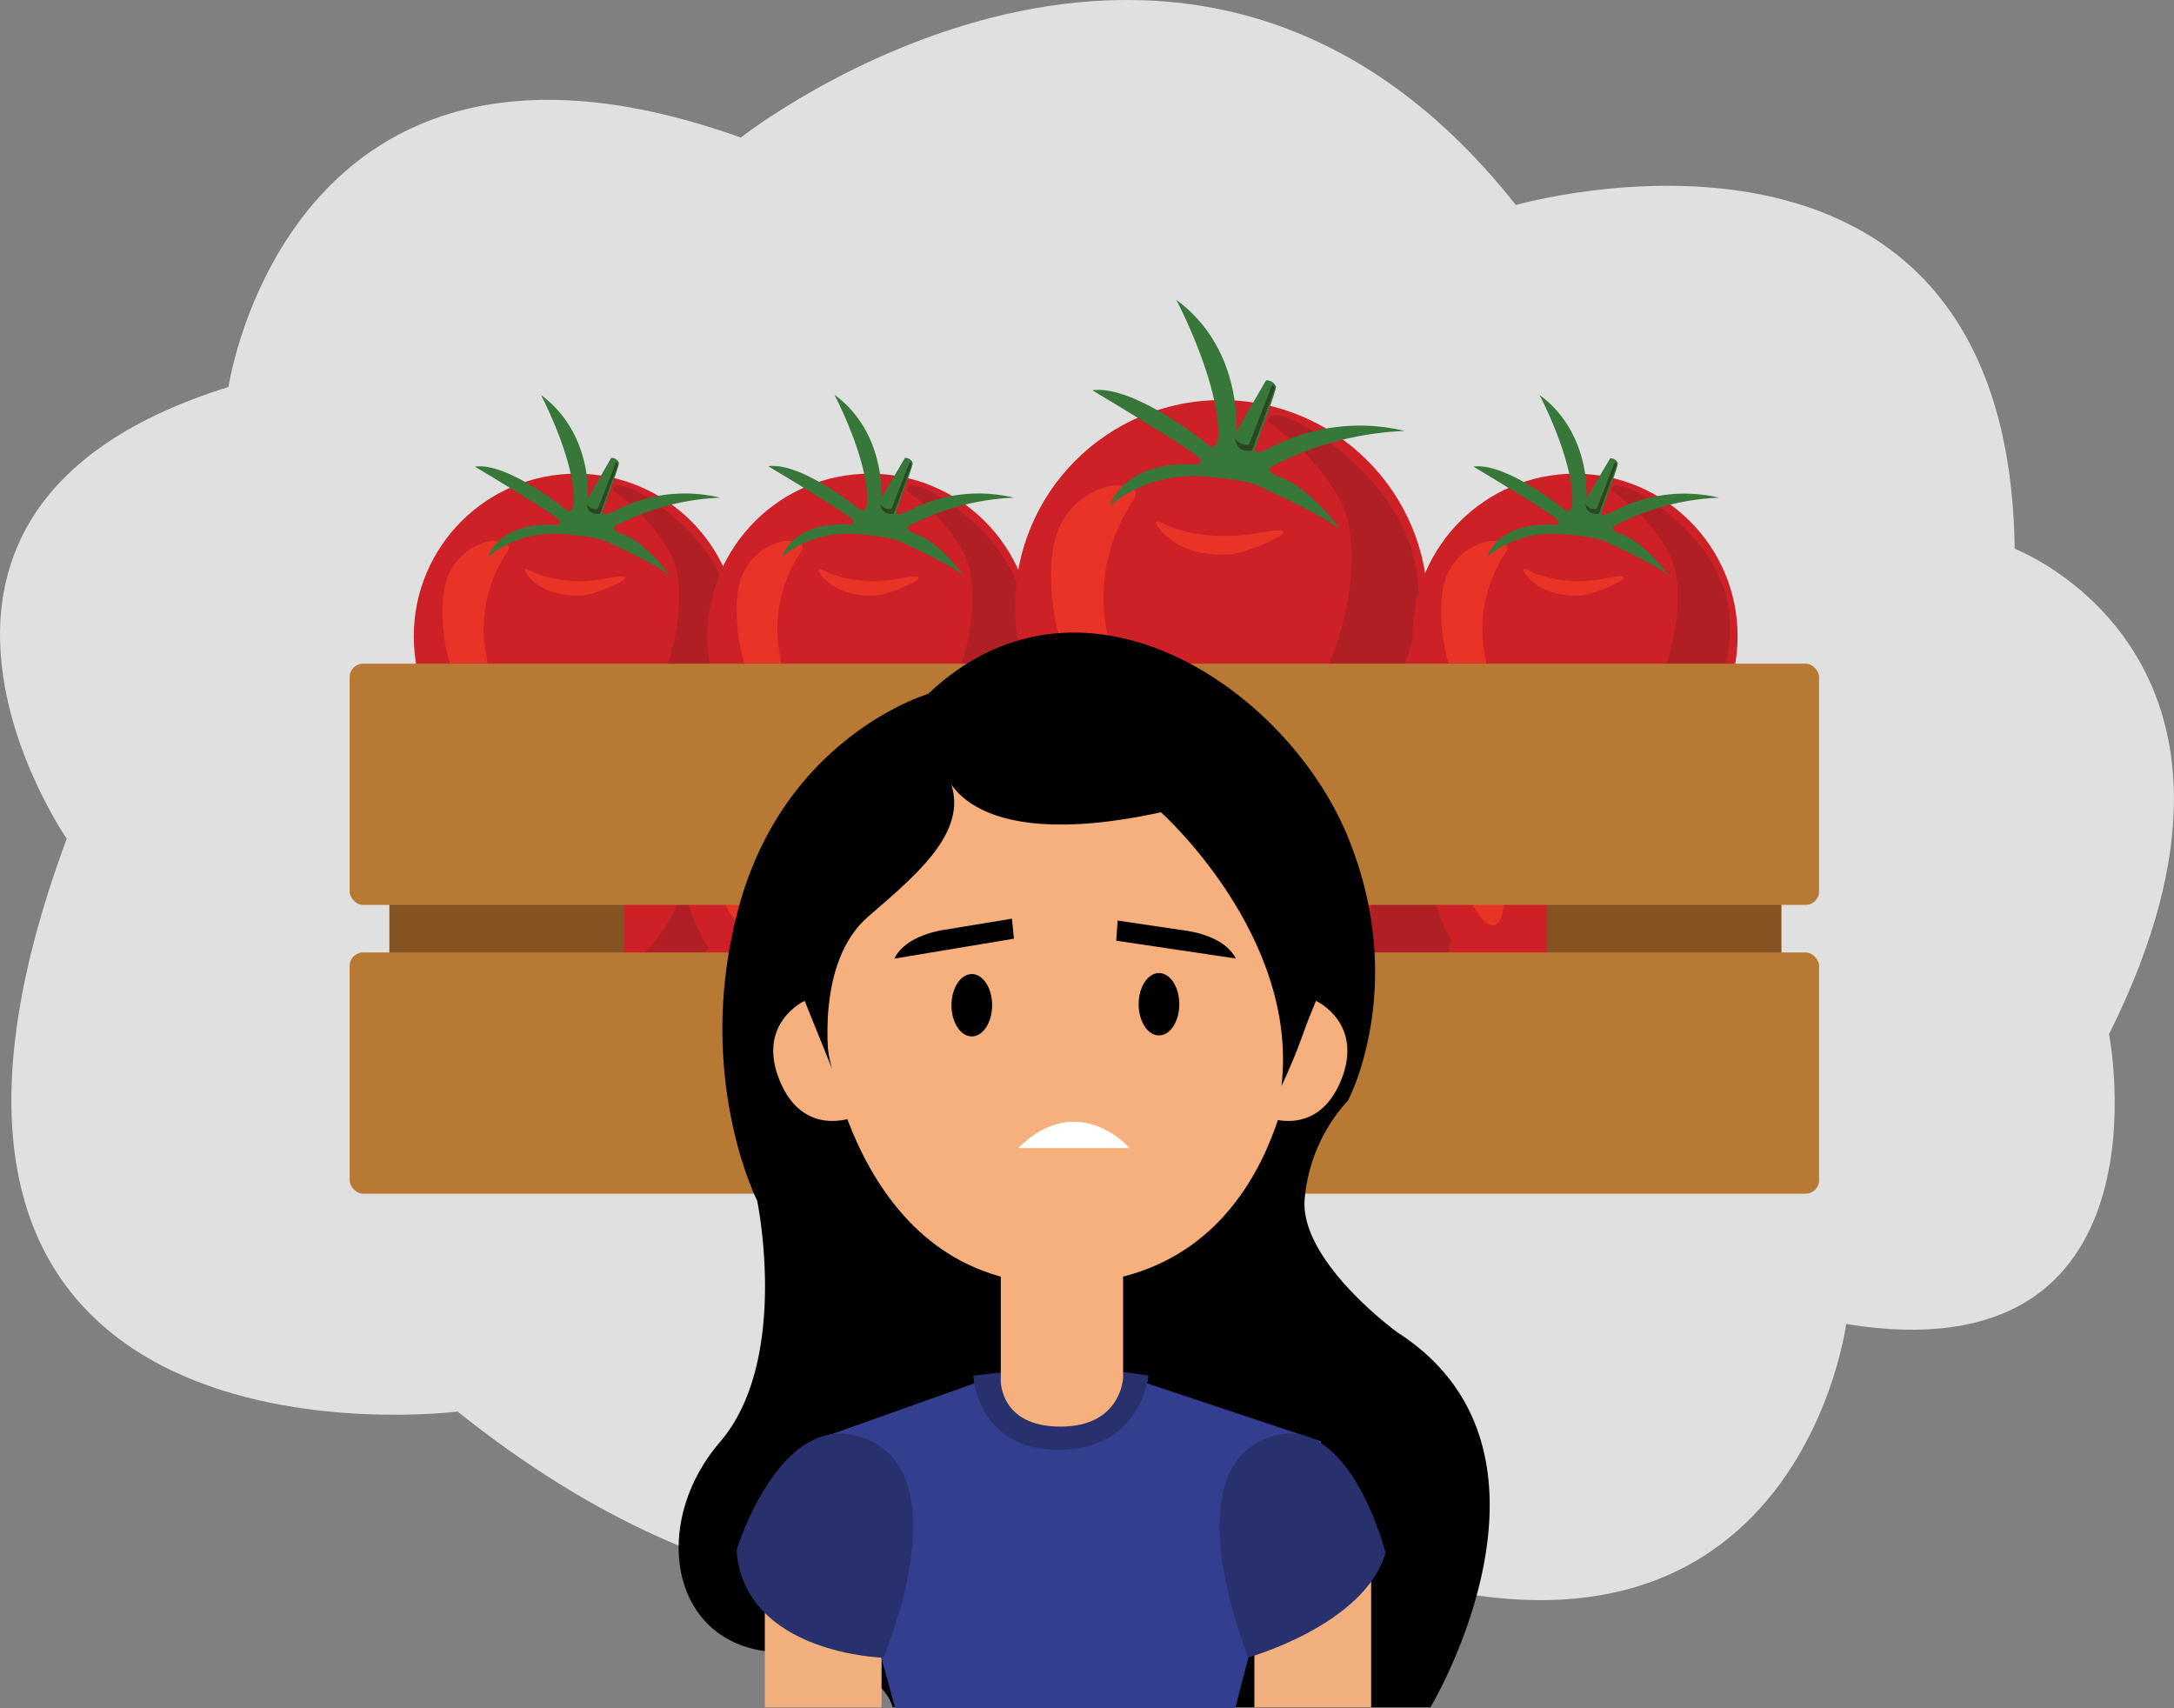 <svg id="Layer_9" data-name="Layer 9" xmlns="http://www.w3.org/2000/svg" viewBox="0 0 218.25 171.47"><rect x="0" y="0" width="218.25" height="171.47" fill="#808080" stroke="none"/><g id="Group_150" data-name="Group 150"><g id="Group_145" data-name="Group 145"><path id="Path_96" data-name="Path 96" d="M425.36,49S470,13.81,503.17,55.77c0,0,49.4-14.21,50.08,34.51,0,0,28.42,10.82,9.47,48.72,0,0,6.77,34.51-26.39,29.1,0,0-6.09,47.36-62.93,18.27,0,0-32.48,25.71-76.47-9.48,0,0-63.6,8.12-39.24-57.51,0,0-23-33.16,16.24-45.34C373.93,74,380,32.76,425.36,49Z" transform="translate(-350.99 -35.19)" style="fill:#e0e0e0"/><g id="Group_135" data-name="Group 135"><g id="Group_128" data-name="Group 128"><circle id="Ellipse_20" data-name="Ellipse 20" cx="59.53" cy="86.14" r="16.32" style="fill:#cd2027"/><path id="Path_97" data-name="Path 97" d="M401.88,111.77s2.68-.2,1.62,1.26a13.79,13.79,0,0,0-2.09,9.78c.8,3.87-.13,6.77-2.05,4.45s-2.93-8.53-1.82-11.76A5.83,5.83,0,0,1,401.88,111.77Z" transform="translate(-350.99 -35.19)" style="fill:#e83326"/><path id="Path_98" data-name="Path 98" d="M406.28,114.93a12.53,12.53,0,0,0,7.39.55c4.58-.84-1,1.7-2.62,1.75s-4-.19-5.47-2.1C404.75,114.05,406.28,114.93,406.28,114.93Z" transform="translate(-350.99 -35.19)" style="fill:#e83326"/><path id="Path_99" data-name="Path 99" d="M416.54,106.76S427,112,426,121.62a14.43,14.43,0,0,1-11.91,13.07c-2.74.21.1-1.69,3.16-5.69s4.73-12.34,2.63-16.13a18.39,18.39,0,0,0-5.37-5.9s-.59-.4-.08-.71S416.54,106.76,416.54,106.76Z" transform="translate(-350.99 -35.19)" style="fill:#b01f24"/><g id="Group_127" data-name="Group 127"><path id="Path_100" data-name="Path 100" d="M401.7,113.35a10.42,10.42,0,0,1,7.17-2.31c4.34.27,5.18,1,5.18,1s4.78,2.15,5.91,3.23c0,0-2.36-3.38-4.84-4.22,0,0-1.29-.42-.57-.86A24.9,24.9,0,0,1,425,107.46a15.09,15.09,0,0,0-10.59,1.31s-1.43.75-1.22.06,1.58-4.24,1.64-4.87a.82.82,0,0,0-.77-.51l-2.4,4.07s.57-6.52-4.69-10.41c0,0,3.54,6.74,3.29,11,0,0-.16,1-.83.47s-6-4.71-9.1-4.29c0,0,8.05,4.82,8.44,5.36s-.41.5-.41.5S403.2,109.59,401.7,113.35Z" transform="translate(-350.99 -35.19)" style="fill:#37773a"/><path id="Path_101" data-name="Path 101" d="M414.53,103.82l-1.83,4.72a1.07,1.07,0,0,1-1.11-.5s0,1.13,1.32,1l1.81-4.93A.46.46,0,0,0,414.53,103.82Z" transform="translate(-350.99 -35.19)" style="fill:#2a4721"/></g></g><g id="Group_130" data-name="Group 130"><circle id="Ellipse_21" data-name="Ellipse 21" cx="84.76" cy="86.14" r="16.32" style="fill:#cd2027"/><path id="Path_102" data-name="Path 102" d="M427.11,111.77s2.67-.2,1.62,1.26a13.79,13.79,0,0,0-2.09,9.78c.8,3.87-.13,6.77-2.05,4.45s-2.93-8.53-1.82-11.76A5.82,5.82,0,0,1,427.11,111.77Z" transform="translate(-350.99 -35.19)" style="fill:#e83326"/><path id="Path_103" data-name="Path 103" d="M431.51,114.93a12.5,12.5,0,0,0,7.38.55c4.59-.84-1,1.7-2.61,1.75s-4-.19-5.47-2.1C430,114.05,431.51,114.93,431.51,114.93Z" transform="translate(-350.99 -35.19)" style="fill:#e83326"/><path id="Path_104" data-name="Path 104" d="M441.77,106.76s10.44,5.27,9.49,14.86a14.44,14.44,0,0,1-11.92,13.07c-2.74.21.11-1.69,3.17-5.69s4.73-12.34,2.62-16.13a18.14,18.14,0,0,0-5.36-5.9s-.59-.4-.09-.71S441.77,106.76,441.77,106.76Z" transform="translate(-350.99 -35.19)" style="fill:#b01f24"/><g id="Group_129" data-name="Group 129"><path id="Path_105" data-name="Path 105" d="M426.92,113.35A10.45,10.45,0,0,1,434.1,111c4.34.27,5.17,1,5.17,1s4.78,2.15,5.92,3.23c0,0-2.36-3.38-4.84-4.22,0,0-1.29-.42-.57-.86a24.82,24.82,0,0,1,10.43-2.78,15.06,15.06,0,0,0-10.58,1.31s-1.43.75-1.23.06,1.59-4.24,1.65-4.87a.83.83,0,0,0-.78-.51l-2.39,4.07s.57-6.52-4.7-10.41c0,0,3.55,6.74,3.29,11,0,0-.15,1-.82.47s-6-4.71-9.11-4.29c0,0,8.06,4.82,8.45,5.36s-.41.5-.41.5S428.42,109.59,426.92,113.35Z" transform="translate(-350.99 -35.19)" style="fill:#37773a"/><path id="Path_106" data-name="Path 106" d="M439.76,103.82l-1.84,4.72a1.06,1.06,0,0,1-1.1-.5s-.05,1.13,1.32,1l1.81-4.94A.53.53,0,0,0,439.76,103.82Z" transform="translate(-350.99 -35.19)" style="fill:#2a4721"/></g></g><g id="Group_132" data-name="Group 132"><circle id="Ellipse_22" data-name="Ellipse 22" cx="122.55" cy="91.8" r="24.64" style="fill:#cd2027"/><path id="Path_107" data-name="Path 107" d="M460.49,112.55s4-.31,2.44,1.9-4.45,8.52-3.15,14.77c1.21,5.85-.2,10.23-3.09,6.73s-4.43-12.88-2.75-17.76A8.79,8.79,0,0,1,460.49,112.55Z" transform="translate(-350.99 -35.19)" style="fill:#e83326"/><path id="Path_108" data-name="Path 108" d="M467.14,117.32s4.23,2.12,11.15.84-1.52,2.56-4,2.64-6-.29-8.26-3.17C464.82,116,467.14,117.32,467.14,117.32Z" transform="translate(-350.99 -35.19)" style="fill:#e83326"/><path id="Path_109" data-name="Path 109" d="M482.63,105s15.76,8,14.33,22.45-13.85,19.42-18,19.74.16-2.54,4.78-8.59,7.15-18.63,4-24.36a27.57,27.57,0,0,0-8.1-8.92s-.88-.6-.12-1.06S482.63,105,482.63,105Z" transform="translate(-350.99 -35.19)" style="fill:#b01f24"/><g id="Group_131" data-name="Group 131"><path id="Path_110" data-name="Path 110" d="M460.21,114.93a15.82,15.82,0,0,1,10.84-3.47c6.55.41,7.81,1.58,7.81,1.58s7.23,3.25,8.94,4.88c0,0-3.57-5.11-7.31-6.37,0,0-1.94-.63-.86-1.31a37.59,37.59,0,0,1,15.76-4.2,22.82,22.82,0,0,0-16,2s-2.17,1.13-1.85.09,2.4-6.41,2.48-7.36a1.23,1.23,0,0,0-1.17-.77l-3.61,6.14s.86-9.85-7.09-15.73c0,0,5.35,10.18,5,16.54,0,0-.24,1.59-1.25.71s-9.12-7.11-13.75-6.47c0,0,12.17,7.27,12.75,8.09s-.62.76-.62.76S462.48,109.26,460.21,114.93Z" transform="translate(-350.99 -35.19)" style="fill:#37773a"/><path id="Path_111" data-name="Path 111" d="M479.6,100.54l-2.78,7.13a1.58,1.58,0,0,1-1.67-.75s-.08,1.71,2,1.47l2.73-7.46A.83.83,0,0,0,479.6,100.54Z" transform="translate(-350.99 -35.19)" style="fill:#2a4721"/></g></g><g id="Group_134" data-name="Group 134"><circle id="Ellipse_23" data-name="Ellipse 23" cx="159.79" cy="86.14" r="16.32" style="fill:#cd2027"/><path id="Path_112" data-name="Path 112" d="M502.14,111.77s2.68-.2,1.62,1.26a13.79,13.79,0,0,0-2.09,9.78c.8,3.87-.13,6.77-2.05,4.45s-2.93-8.53-1.82-11.76A5.82,5.82,0,0,1,502.14,111.77Z" transform="translate(-350.99 -35.19)" style="fill:#e83326"/><path id="Path_113" data-name="Path 113" d="M506.54,114.93a12.53,12.53,0,0,0,7.39.55c4.59-.84-1,1.7-2.62,1.75s-4-.19-5.47-2.1C505,114.05,506.54,114.93,506.54,114.93Z" transform="translate(-350.99 -35.19)" style="fill:#e83326"/><path id="Path_114" data-name="Path 114" d="M516.8,106.76s10.44,5.27,9.49,14.86a14.43,14.43,0,0,1-11.91,13.07c-2.75.21.1-1.69,3.16-5.69s4.73-12.34,2.62-16.13a18.14,18.14,0,0,0-5.36-5.9s-.59-.4-.08-.71S516.8,106.76,516.8,106.76Z" transform="translate(-350.99 -35.19)" style="fill:#b01f24"/><g id="Group_133" data-name="Group 133"><path id="Path_115" data-name="Path 115" d="M502,113.35a10.42,10.42,0,0,1,7.17-2.31c4.34.27,5.17,1,5.17,1s4.79,2.15,5.92,3.23c0,0-2.36-3.38-4.84-4.22,0,0-1.29-.42-.57-.86a24.9,24.9,0,0,1,10.44-2.78,15.09,15.09,0,0,0-10.59,1.31s-1.43.75-1.22.06,1.58-4.24,1.64-4.87a.83.83,0,0,0-.78-.51l-2.39,4.07s.58-6.52-4.69-10.41c0,0,3.54,6.74,3.29,11,0,0-.16,1-.83.47s-6-4.71-9.1-4.29c0,0,8.05,4.82,8.44,5.36s-.41.5-.41.5S503.46,109.59,502,113.35Z" transform="translate(-350.99 -35.19)" style="fill:#37773a"/><path id="Path_116" data-name="Path 116" d="M514.79,103.82,513,108.54a1.06,1.06,0,0,1-1.1-.5s-.05,1.13,1.32,1l1.81-4.93A.46.46,0,0,0,514.79,103.82Z" transform="translate(-350.99 -35.19)" style="fill:#2a4721"/></g></g></g><g id="Group_137" data-name="Group 137"><circle id="Ellipse_24" data-name="Ellipse 24" cx="57.86" cy="63.87" r="16.32" style="fill:#cd2027"/><path id="Path_117" data-name="Path 117" d="M400.21,89.5s2.67-.2,1.61,1.26a13.84,13.84,0,0,0-2.09,9.78c.81,3.87-.13,6.78-2.05,4.46s-2.92-8.53-1.81-11.76A5.83,5.83,0,0,1,400.21,89.5Z" transform="translate(-350.99 -35.19)" style="fill:#e83326"/><path id="Path_118" data-name="Path 118" d="M404.61,92.66a12.55,12.55,0,0,0,7.38.56c4.59-.85-1,1.69-2.61,1.75s-4-.2-5.47-2.1C403.08,91.79,404.61,92.66,404.61,92.66Z" transform="translate(-350.99 -35.19)" style="fill:#e83326"/><path id="Path_119" data-name="Path 119" d="M414.87,84.49s10.43,5.27,9.49,14.86a14.44,14.44,0,0,1-11.92,13.07c-2.74.21.11-1.68,3.17-5.69s4.73-12.33,2.62-16.13a18.24,18.24,0,0,0-5.36-5.9s-.59-.4-.09-.7S414.87,84.49,414.87,84.49Z" transform="translate(-350.99 -35.19)" style="fill:#b01f24"/><g id="Group_136" data-name="Group 136"><path id="Path_120" data-name="Path 120" d="M400,91.08a10.42,10.42,0,0,1,7.18-2.3c4.33.27,5.17,1,5.17,1s4.78,2.16,5.92,3.23c0,0-2.36-3.38-4.85-4.21,0,0-1.28-.42-.56-.87a24.82,24.82,0,0,1,10.43-2.78,15.12,15.12,0,0,0-10.58,1.32s-1.44.74-1.23.06,1.59-4.25,1.65-4.88a.82.82,0,0,0-.78-.5L410,85.25s.57-6.52-4.7-10.41c0,0,3.55,6.74,3.29,11,0,0-.16,1-.83.47s-6-4.71-9.1-4.28c0,0,8.06,4.81,8.44,5.36s-.4.49-.4.49S401.52,87.32,400,91.08Z" transform="translate(-350.99 -35.19)" style="fill:#37773a"/><path id="Path_121" data-name="Path 121" d="M412.86,81.55,411,86.27a1,1,0,0,1-1.1-.5s-.06,1.13,1.32,1l1.81-4.94A.7.7,0,0,0,412.86,81.55Z" transform="translate(-350.99 -35.19)" style="fill:#2a4721"/></g></g><g id="Group_139" data-name="Group 139"><circle id="Ellipse_25" data-name="Ellipse 25" cx="87.33" cy="63.87" r="16.32" style="fill:#cd2027"/><path id="Path_122" data-name="Path 122" d="M429.68,89.5s2.68-.2,1.62,1.26a13.79,13.79,0,0,0-2.09,9.78c.8,3.87-.13,6.78-2,4.46s-2.93-8.53-1.82-11.76A5.83,5.83,0,0,1,429.68,89.5Z" transform="translate(-350.99 -35.19)" style="fill:#e83326"/><path id="Path_123" data-name="Path 123" d="M434.08,92.66a12.57,12.57,0,0,0,7.39.56c4.58-.85-1,1.69-2.62,1.75s-4-.2-5.47-2.1C432.55,91.79,434.08,92.66,434.08,92.66Z" transform="translate(-350.99 -35.19)" style="fill:#e83326"/><path id="Path_124" data-name="Path 124" d="M444.34,84.49s10.44,5.27,9.49,14.86a14.44,14.44,0,0,1-11.92,13.07c-2.74.21.11-1.68,3.17-5.69s4.73-12.33,2.62-16.13a18.24,18.24,0,0,0-5.36-5.9s-.59-.4-.08-.7S444.34,84.49,444.34,84.49Z" transform="translate(-350.99 -35.19)" style="fill:#b01f24"/><g id="Group_138" data-name="Group 138"><path id="Path_125" data-name="Path 125" d="M429.49,91.08a10.44,10.44,0,0,1,7.18-2.3c4.34.27,5.17,1,5.17,1s4.79,2.16,5.92,3.23c0,0-2.36-3.38-4.84-4.21,0,0-1.29-.42-.57-.87a24.82,24.82,0,0,1,10.43-2.78,15.12,15.12,0,0,0-10.58,1.32s-1.44.74-1.23.06,1.59-4.25,1.65-4.88a.82.82,0,0,0-.78-.5l-2.39,4.06s.57-6.52-4.7-10.41c0,0,3.55,6.74,3.29,11,0,0-.15,1-.82.47s-6-4.71-9.11-4.28c0,0,8.06,4.81,8.45,5.36s-.41.49-.41.49S431,87.32,429.49,91.08Z" transform="translate(-350.99 -35.19)" style="fill:#37773a"/><path id="Path_126" data-name="Path 126" d="M442.33,81.55l-1.84,4.72a1,1,0,0,1-1.1-.5s-.05,1.13,1.32,1l1.81-4.94A.61.61,0,0,0,442.33,81.55Z" transform="translate(-350.99 -35.19)" style="fill:#2a4721"/></g></g><g id="Group_141" data-name="Group 141"><circle id="Ellipse_26" data-name="Ellipse 26" cx="122.62" cy="60.88" r="20.72" style="fill:#cd2027"/><path id="Path_127" data-name="Path 127" d="M462.63,83.93s3.4-.26,2.06,1.6A17.49,17.49,0,0,0,462,98c1,4.92-.16,8.6-2.6,5.66s-3.72-10.84-2.3-14.94A7.38,7.38,0,0,1,462.63,83.93Z" transform="translate(-350.99 -35.19)" style="fill:#e83326"/><path id="Path_128" data-name="Path 128" d="M468.22,87.94s3.56,1.78,9.38.71-1.28,2.15-3.32,2.22-5.08-.25-6.95-2.67C466.28,86.84,468.22,87.94,468.22,87.94Z" transform="translate(-350.99 -35.19)" style="fill:#e83326"/><path id="Path_129" data-name="Path 129" d="M481.25,77.56s13.26,6.7,12.05,18.88-11.65,16.33-15.13,16.61.14-2.15,4-7.23,6-15.67,3.33-20.49a23.29,23.29,0,0,0-6.81-7.5s-.75-.5-.1-.89S481.25,77.56,481.25,77.56Z" transform="translate(-350.99 -35.19)" style="fill:#b01f24"/><g id="Group_140" data-name="Group 140"><path id="Path_130" data-name="Path 130" d="M462.4,85.94A13.26,13.26,0,0,1,471.51,83c5.51.34,6.57,1.33,6.57,1.33s6.08,2.73,7.52,4.1c0,0-3-4.29-6.15-5.35,0,0-1.64-.54-.72-1.1A31.59,31.59,0,0,1,492,78.45a19.22,19.22,0,0,0-13.44,1.67s-1.83.95-1.56.08,2-5.39,2.09-6.19a1,1,0,0,0-1-.64l-3,5.16s.73-8.29-6-13.23c0,0,4.5,8.57,4.18,13.91,0,0-.21,1.34-1.05.6s-7.67-6-11.57-5.44c0,0,10.24,6.11,10.73,6.81s-.52.63-.52.63S464.3,81.16,462.4,85.94Z" transform="translate(-350.99 -35.19)" style="fill:#37773a"/><path id="Path_131" data-name="Path 131" d="M478.7,73.83l-2.33,6A1.35,1.35,0,0,1,475,79.2s-.06,1.43,1.68,1.23l2.3-6.27A.78.78,0,0,0,478.7,73.83Z" transform="translate(-350.99 -35.19)" style="fill:#2a4721"/></g></g><g id="Group_143" data-name="Group 143"><circle id="Ellipse_27" data-name="Ellipse 27" cx="158.12" cy="63.87" r="16.32" style="fill:#cd2027"/><path id="Path_132" data-name="Path 132" d="M500.47,89.5s2.67-.2,1.61,1.26a13.79,13.79,0,0,0-2.09,9.78c.8,3.87-.13,6.78-2.05,4.46s-2.92-8.53-1.81-11.76A5.81,5.81,0,0,1,500.47,89.5Z" transform="translate(-350.99 -35.19)" style="fill:#e83326"/><path id="Path_133" data-name="Path 133" d="M504.87,92.66a12.55,12.55,0,0,0,7.38.56c4.59-.85-1,1.69-2.61,1.75s-4-.2-5.47-2.1C503.33,91.79,504.87,92.66,504.87,92.66Z" transform="translate(-350.99 -35.19)" style="fill:#e83326"/><path id="Path_134" data-name="Path 134" d="M515.12,84.49s10.44,5.27,9.49,14.86a14.43,14.43,0,0,1-11.91,13.07c-2.74.21.11-1.68,3.16-5.69s4.74-12.33,2.63-16.13a18.27,18.27,0,0,0-5.37-5.9s-.58-.4-.08-.7S515.12,84.49,515.12,84.49Z" transform="translate(-350.99 -35.19)" style="fill:#b01f24"/><g id="Group_142" data-name="Group 142"><path id="Path_135" data-name="Path 135" d="M500.28,91.08a10.42,10.42,0,0,1,7.18-2.3c4.33.27,5.17,1,5.17,1s4.78,2.16,5.92,3.23c0,0-2.36-3.38-4.85-4.21,0,0-1.28-.42-.56-.87a24.82,24.82,0,0,1,10.43-2.78A15.12,15.12,0,0,0,513,86.51s-1.44.74-1.23.06,1.58-4.25,1.64-4.88a.8.8,0,0,0-.77-.5l-2.39,4.06s.57-6.52-4.7-10.41c0,0,3.54,6.74,3.29,11,0,0-.16,1-.83.47s-6-4.71-9.1-4.28c0,0,8.06,4.81,8.44,5.36s-.4.49-.4.49S501.78,87.32,500.28,91.08Z" transform="translate(-350.99 -35.19)" style="fill:#37773a"/><path id="Path_136" data-name="Path 136" d="M513.12,81.55l-1.84,4.72a1,1,0,0,1-1.11-.5s-.05,1.13,1.33,1l1.81-4.94A.7.7,0,0,0,513.12,81.55Z" transform="translate(-350.99 -35.19)" style="fill:#2a4721"/></g></g><g id="Group_144" data-name="Group 144"><rect id="Rectangle_143" data-name="Rectangle 143" x="155.27" y="79.95" width="23.57" height="25.93" rx="1.36" style="fill:#845321"/><rect id="Rectangle_144" data-name="Rectangle 144" x="39.09" y="79.53" width="23.57" height="25.93" rx="1.36" style="fill:#845321"/><rect id="Rectangle_145" data-name="Rectangle 145" x="35.1" y="66.62" width="147.52" height="24.22" rx="1.36" style="fill:#b77934"/><rect id="Rectangle_146" data-name="Rectangle 146" x="35.1" y="95.61" width="147.52" height="24.22" rx="1.36" style="fill:#b77934"/></g></g><g id="Group_148" data-name="Group 148"><path id="Path_137" data-name="Path 137" d="M444.17,104.85S430,109,425.25,125.94,427,155.71,427,155.71s3.35,16-3.74,24.25-5,20.56,5.71,21.09,11.63,5.52,11.63,5.52h54s15.38-25.63-3.35-37.65c0,0-10.05-7.3-9.26-13.61a16.73,16.73,0,0,1,4.33-9.65s6.11-11.44,0-26.42S459.55,90.26,444.17,104.85Z" transform="translate(-350.99 -35.19)"/><g id="Group_146" data-name="Group 146"><rect id="Rectangle_147" data-name="Rectangle 147" x="125.93" y="153.05" width="11.72" height="18.34" style="fill:#f3b07f"/><rect id="Rectangle_148" data-name="Rectangle 148" x="76.78" y="153.05" width="11.72" height="18.34" style="fill:#f3b07f"/></g><path id="Path_138" data-name="Path 138" d="M433.37,179.55l15.75-5.6h16.7l17.82,5.94-7.32,21.69L475,206.66H440.86Z" transform="translate(-350.99 -35.19)" style="fill:#333e8f"/><path id="Path_139" data-name="Path 139" d="M424.93,190.82s4.58-15.15,13.43-11,1.32,21.78,1.32,21.78S425.73,201.24,424.93,190.82Z" transform="translate(-350.99 -35.19)" style="fill:#28316d"/><path id="Path_140" data-name="Path 140" d="M490.09,191.07s-3.87-15.41-12.48-11.27-1.29,21.77-1.29,21.77S488,198.3,490.09,191.07Z" transform="translate(-350.99 -35.19)" style="fill:#28316d"/><path id="Path_141" data-name="Path 141" d="M451.21,173l-2.51.28s.29,7.45,8.59,7.45,9-7.45,9-7.45l-3-.43Z" transform="translate(-350.99 -35.19)" style="fill:#28316d"/><path id="Path_142" data-name="Path 142" d="M451.46,162.91v10.88s-.1,4.61,6,4.61,6.28-4.9,6.28-4.9V162.22H451.36Z" transform="translate(-350.99 -35.19)" style="fill:#f6b07d"/><g id="Group_147" data-name="Group 147"><path id="Path_143" data-name="Path 143" d="M480,143.34l3.1-7.68s4.87,2.22,2.51,8-7.38,3.69-7.38,3.69Z" transform="translate(-350.99 -35.19)" style="fill:#f6b07d"/><path id="Path_144" data-name="Path 144" d="M434.87,143.34l-3.1-7.68s-4.87,2.22-2.51,8,7.38,3.69,7.38,3.69Z" transform="translate(-350.99 -35.19)" style="fill:#f6b07d"/></g><path id="Path_145" data-name="Path 145" d="M433.79,138.66s2.73,25.44,23.56,25.44c22.43,0,23.61-24.65,23.61-24.65s2-33.25-22.07-33.39C431.23,105.88,433.79,138.66,433.79,138.66Z" transform="translate(-350.99 -35.19)" style="fill:#f6b07d"/><ellipse id="Ellipse_28" data-name="Ellipse 28" cx="97.56" cy="100.91" rx="2.04" ry="3.13"/><ellipse id="Ellipse_29" data-name="Ellipse 29" cx="116.35" cy="100.81" rx="2.04" ry="3.13"/><path id="Path_146" data-name="Path 146" d="M463.19,127.6l6.75,1s3.92.4,5.11,2.81l-12-1.79Z" transform="translate(-350.99 -35.19)"/><path id="Path_147" data-name="Path 147" d="M452.58,127.41l-6.74,1.11s-3.91.47-5.06,2.9l12-2Z" transform="translate(-350.99 -35.19)"/><path id="Path_148" data-name="Path 148" d="M453.19,150.44h11.2S459.28,144.48,453.19,150.44Z" transform="translate(-350.99 -35.19)" style="fill:#fff"/><path id="Path_149" data-name="Path 149" d="M434.25,141.94s-1.51-10.08,3.91-14.75,11-9.33,7.57-14.87c0,0,1.51,8.82,21.81,4.41,0,0,13.86,12.36,12.1,27.48,0,0,4-8.19,4-13.61s-8.95-26.48-26.22-25.34S430.09,118.24,434.25,141.94Z" transform="translate(-350.99 -35.19)"/></g></g></svg>